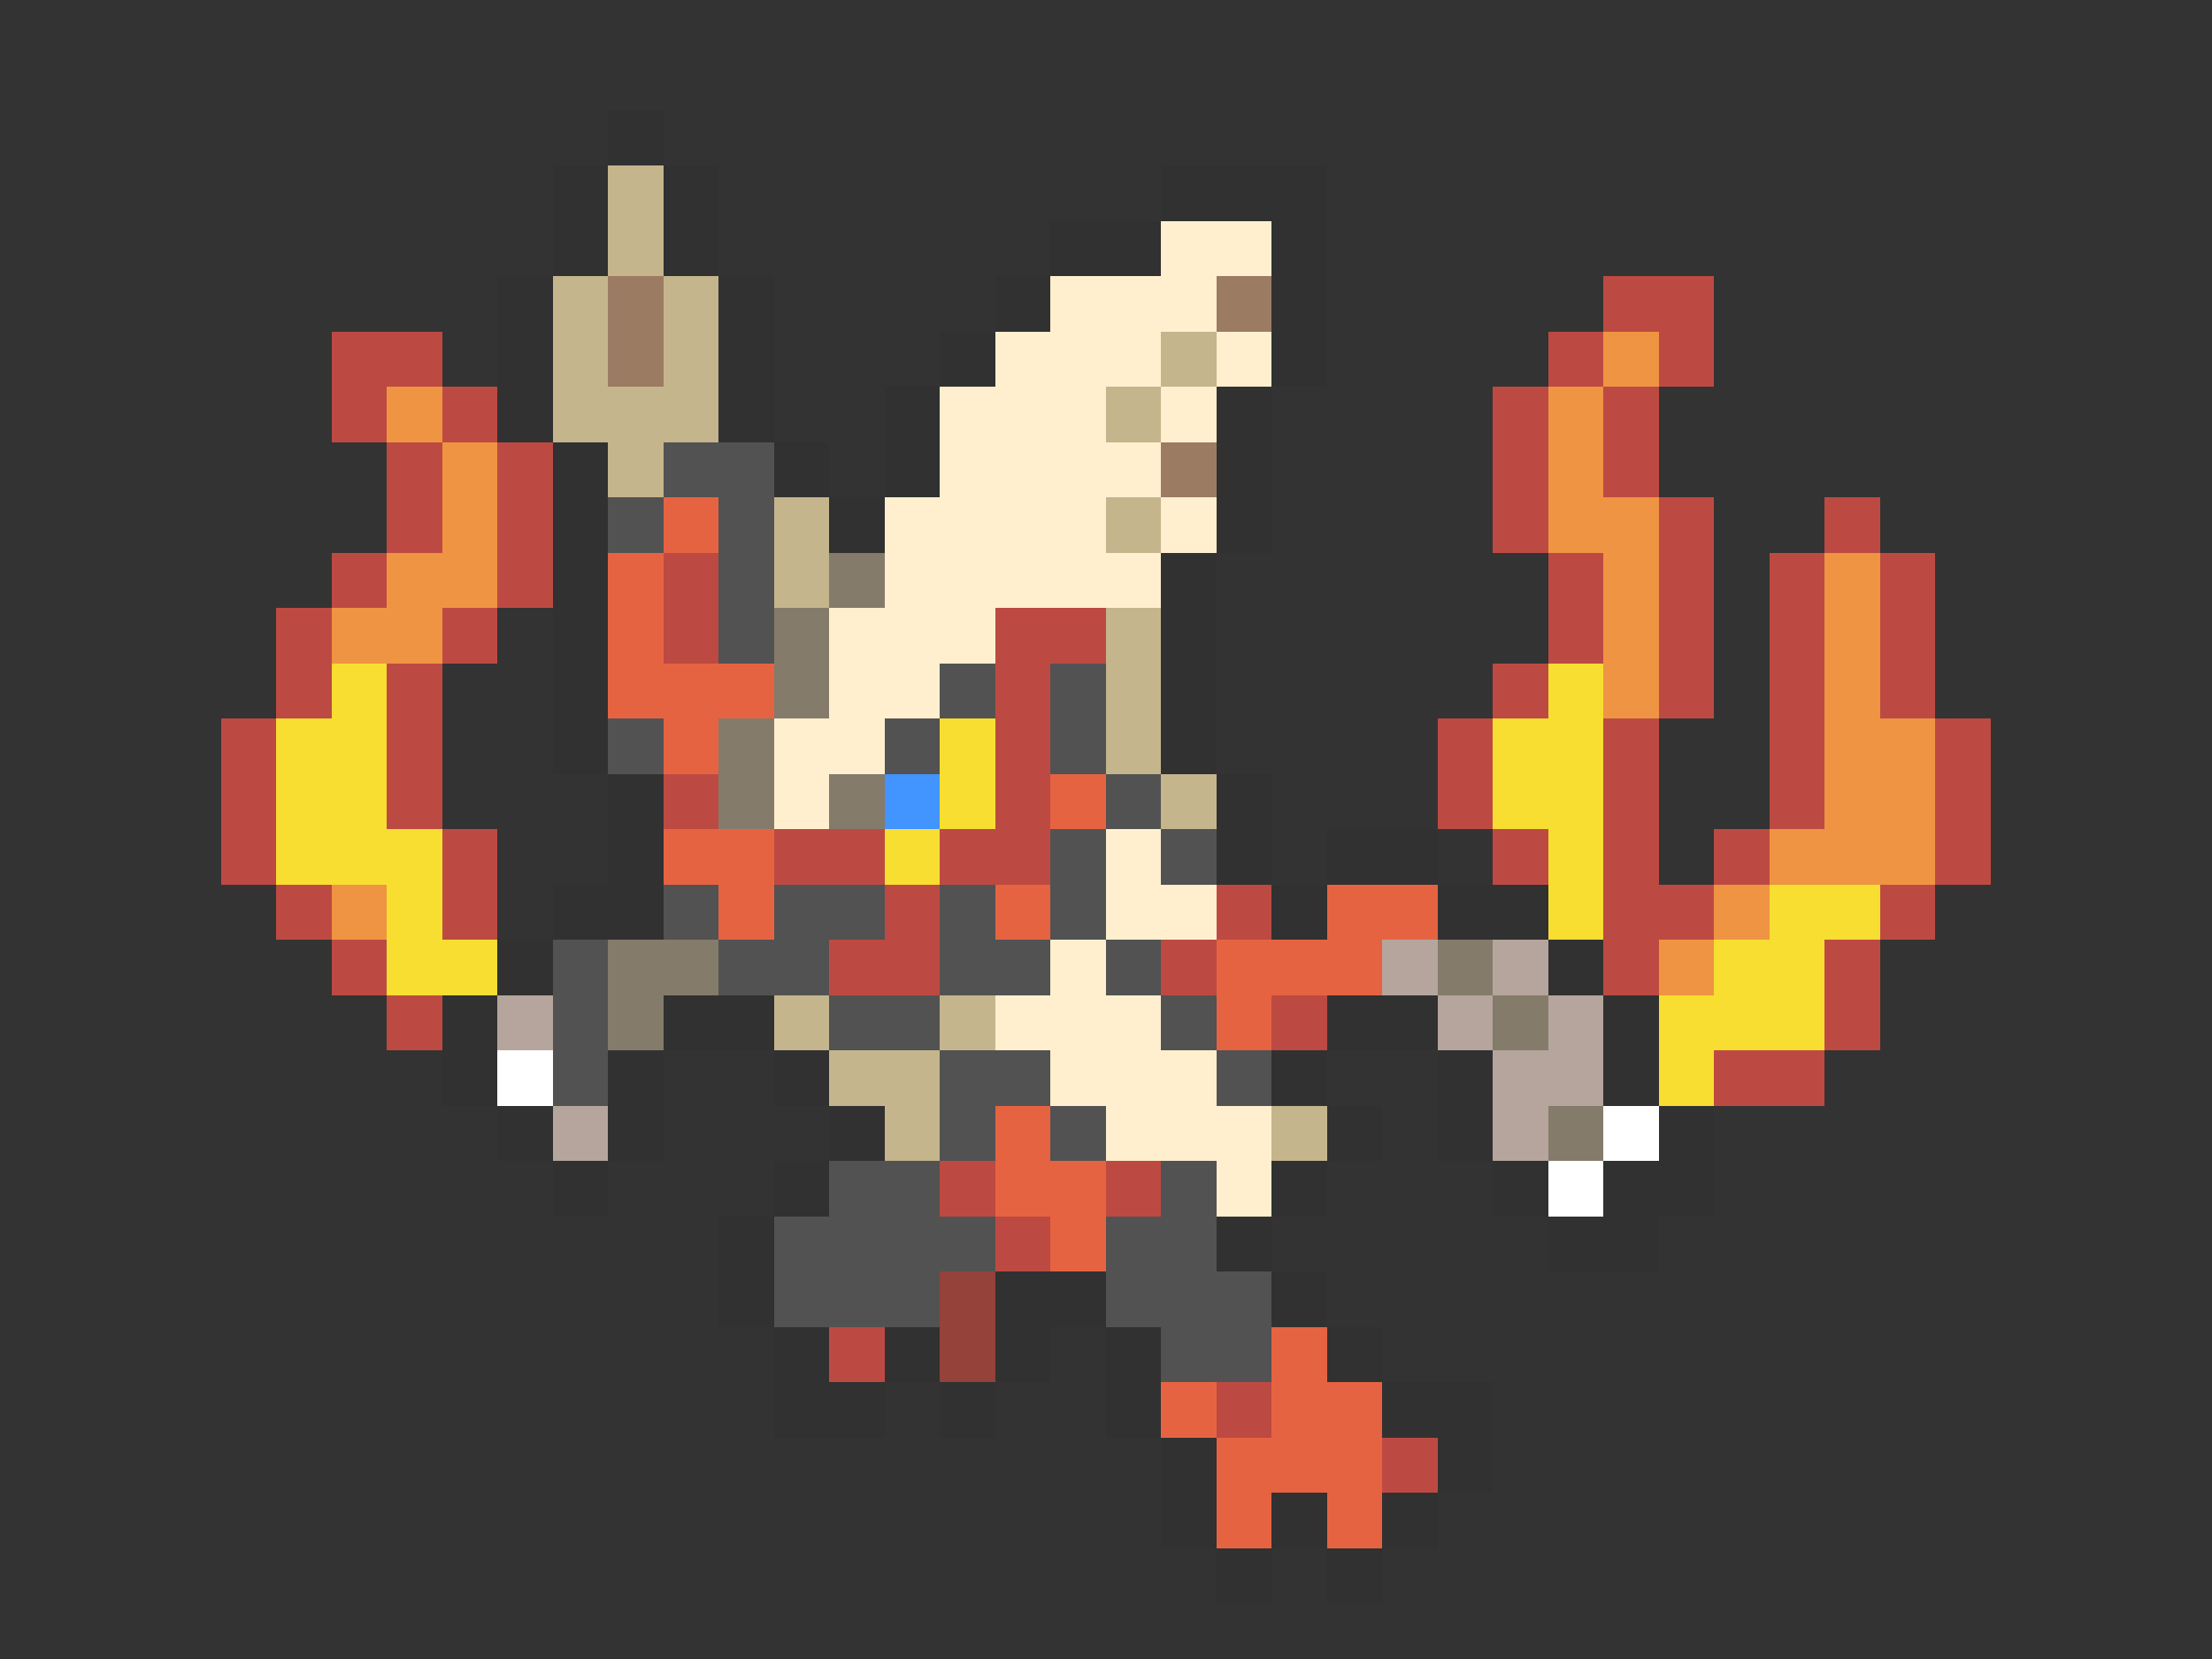 <svg xmlns="http://www.w3.org/2000/svg" viewBox="0 -0.5 40 30" shape-rendering="crispEdges">
<rect x="0" y="-0.5" width="40" height="30" fill="#333333" stroke="none"/>
<path stroke="#313131" d="M11 2h1M10 3h1M12 3h1M21 3h3M10 4h1M12 4h1M19 4h2M23 4h1M9 5h1M13 5h1M18 5h1M23 5h1M9 6h1M13 6h1M17 6h1M23 6h1M9 7h1M13 7h1M16 7h1M22 7h1M10 8h1M14 8h1M16 8h1M22 8h1M10 9h1M15 9h1M22 9h1M10 10h1M21 10h1M10 11h1M21 11h1M10 12h1M21 12h1M10 13h1M21 13h1M11 14h1M22 14h1M11 15h1M22 15h1M24 15h2M10 16h2M23 16h1M26 16h2M9 17h1M28 17h1M8 18h1M12 18h2M24 18h2M29 18h1M8 19h1M11 19h1M14 19h1M23 19h1M26 19h1M29 19h1M9 20h1M11 20h1M15 20h1M24 20h1M26 20h1M30 20h1M10 21h1M14 21h1M23 21h1M27 21h1M29 21h2M13 22h1M22 22h1M28 22h2M13 23h1M18 23h2M23 23h1M14 24h1M16 24h1M18 24h1M20 24h1M24 24h1M14 25h2M17 25h1M20 25h1M25 25h2M21 26h1M26 26h1M21 27h1M23 27h1M25 27h1M22 28h1M24 28h1" />
<path stroke="#c5b58c" d="M11 3h1M11 4h1M10 5h1M12 5h1M10 6h1M12 6h1M21 6h1M10 7h3M20 7h1M11 8h1M14 9h1M20 9h1M14 10h1M20 11h1M20 12h1M20 13h1M21 14h1M14 18h1M17 18h1M15 19h2M16 20h1M23 20h1" />
<path stroke="#ffefce" d="M21 4h2M19 5h3M18 6h3M22 6h1M17 7h3M21 7h1M17 8h4M16 9h4M21 9h1M16 10h5M15 11h3M15 12h2M14 13h2M14 14h1M20 15h1M20 16h2M19 17h1M18 18h3M19 19h3M20 20h3M22 21h1" />
<path stroke="#9c7b63" d="M11 5h1M22 5h1M11 6h1M21 8h1" />
<path stroke="#bd4a42" d="M29 5h2M6 6h2M28 6h1M30 6h1M6 7h1M8 7h1M27 7h1M29 7h1M7 8h1M9 8h1M27 8h1M29 8h1M7 9h1M9 9h1M27 9h1M30 9h1M33 9h1M6 10h1M9 10h1M12 10h1M28 10h1M30 10h1M32 10h1M34 10h1M5 11h1M8 11h1M12 11h1M18 11h2M28 11h1M30 11h1M32 11h1M34 11h1M5 12h1M7 12h1M18 12h1M27 12h1M30 12h1M32 12h1M34 12h1M4 13h1M7 13h1M18 13h1M26 13h1M29 13h1M32 13h1M35 13h1M4 14h1M7 14h1M12 14h1M18 14h1M26 14h1M29 14h1M32 14h1M35 14h1M4 15h1M8 15h1M14 15h2M17 15h2M27 15h1M29 15h1M31 15h1M35 15h1M5 16h1M8 16h1M16 16h1M22 16h1M29 16h2M34 16h1M6 17h1M15 17h2M21 17h1M29 17h1M33 17h1M7 18h1M23 18h1M33 18h1M31 19h2M17 21h1M20 21h1M18 22h1M15 24h1M22 25h1M25 26h1" />
<path stroke="#ef9442" d="M29 6h1M7 7h1M28 7h1M8 8h1M28 8h1M8 9h1M28 9h2M7 10h2M29 10h1M33 10h1M6 11h2M29 11h1M33 11h1M29 12h1M33 12h1M33 13h2M33 14h2M32 15h3M6 16h1M31 16h1M30 17h1" />
<path stroke="#525252" d="M12 8h2M11 9h1M13 9h1M13 10h1M13 11h1M17 12h1M19 12h1M11 13h1M16 13h1M19 13h1M20 14h1M19 15h1M21 15h1M12 16h1M14 16h2M17 16h1M19 16h1M10 17h1M13 17h2M17 17h2M20 17h1M10 18h1M15 18h2M21 18h1M10 19h1M17 19h2M22 19h1M17 20h1M19 20h1M15 21h2M21 21h1M14 22h4M20 22h2M14 23h3M20 23h3M21 24h2" />
<path stroke="#e66342" d="M12 9h1M11 10h1M11 11h1M11 12h3M12 13h1M19 14h1M12 15h2M13 16h1M18 16h1M24 16h2M22 17h3M22 18h1M18 20h1M18 21h2M19 22h1M23 24h1M21 25h1M23 25h2M22 26h3M22 27h1M24 27h1" />
<path stroke="#847b6b" d="M15 10h1M14 11h1M14 12h1M13 13h1M13 14h1M15 14h1M11 17h2M26 17h1M11 18h1M27 18h1M28 20h1" />
<path stroke="#f7de31" d="M6 12h1M28 12h1M5 13h2M17 13h1M27 13h2M5 14h2M17 14h1M27 14h2M5 15h3M16 15h1M28 15h1M7 16h1M28 16h1M32 16h2M7 17h2M31 17h2M30 18h3M30 19h1" />
<path stroke="#4294ff" d="M16 14h1" />
<path stroke="#b5a59c" d="M25 17h1M27 17h1M9 18h1M26 18h1M28 18h1M27 19h2M10 20h1M27 20h1" />
<path stroke="#ffffff" d="M9 19h1M29 20h1M28 21h1" />
<path stroke="#94423a" d="M17 23h1M17 24h1" />
</svg>
